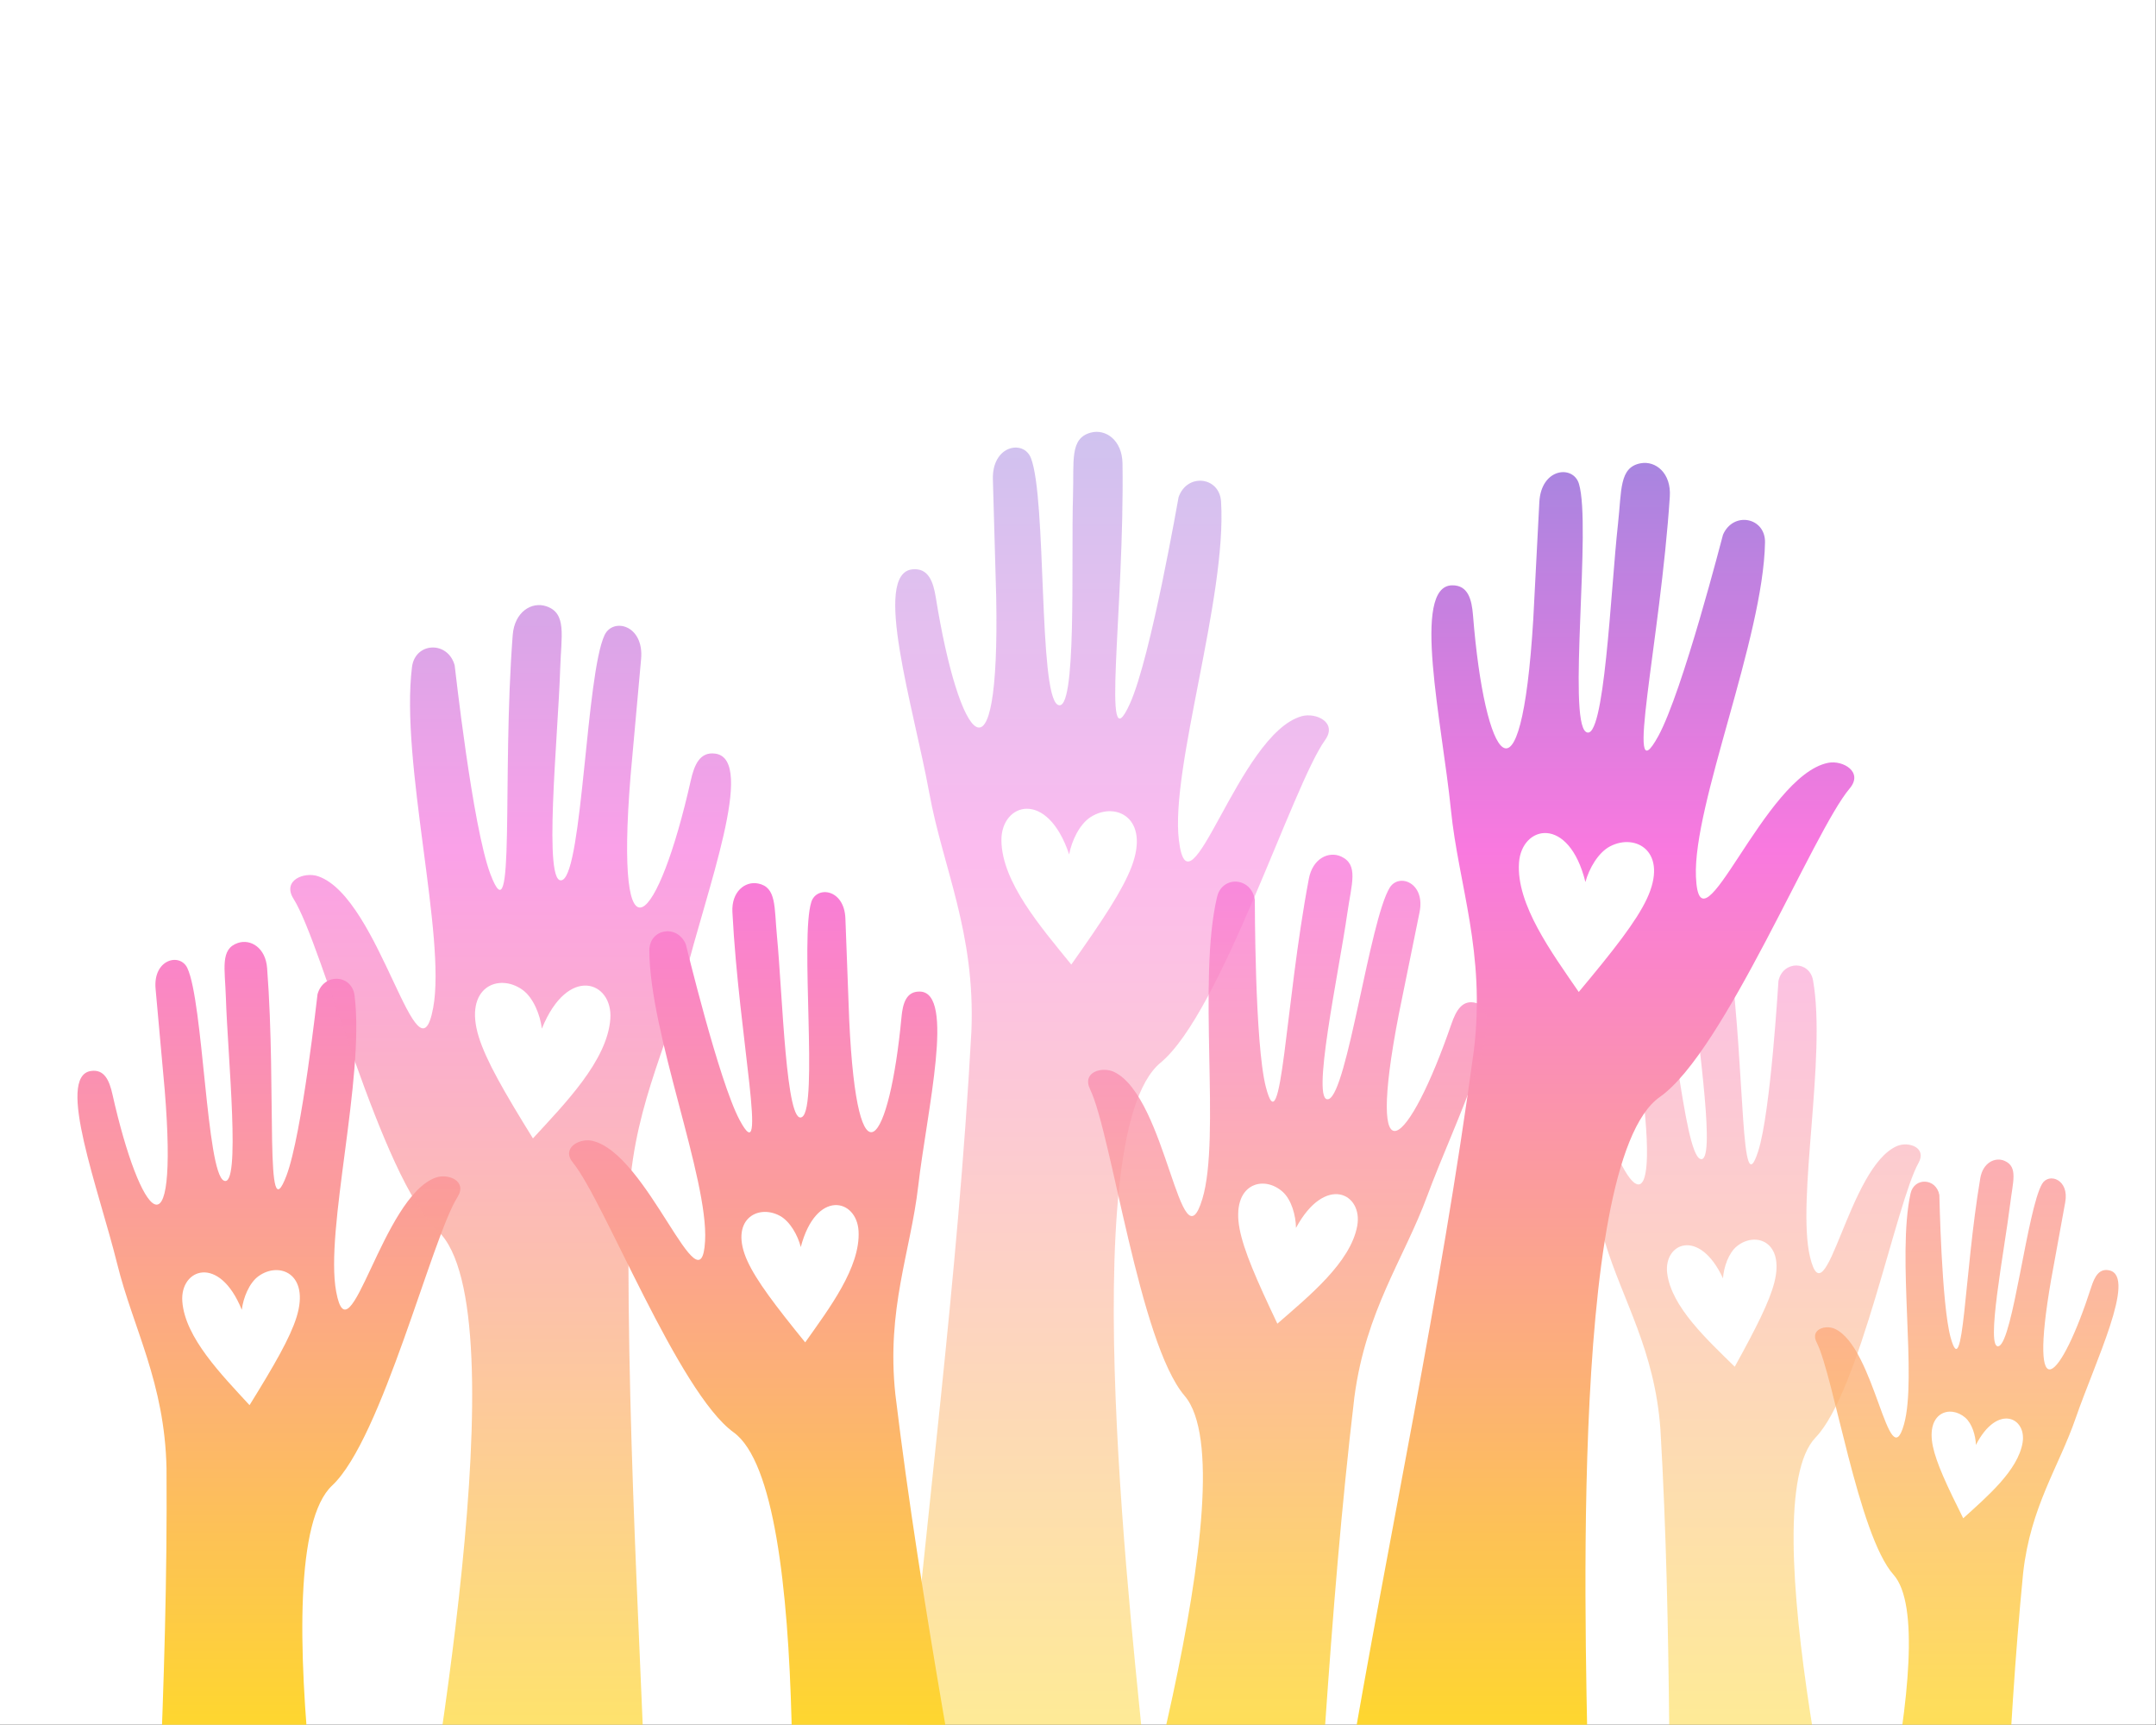 <?xml version="1.0" encoding="utf-8"?>
<!-- Generator: Adobe Illustrator 27.5.0, SVG Export Plug-In . SVG Version: 6.00 Build 0)  -->
<svg version="1.1" id="Layer_1" xmlns="http://www.w3.org/2000/svg" xmlns:xlink="http://www.w3.org/1999/xlink" x="0px" y="0px"
	 viewBox="0 0 2372 1898" style="enable-background:new 0 0 2372 1898;" xml:space="preserve">
<rect x="0" y="0" width="2372" height="1898" fill="#333333" stroke="none"/>
<g>
	<g>
		<defs>
			<rect id="SVGID_1_" width="2371.708" height="1897.367"/>
		</defs>
		<use xlink:href="#SVGID_1_"  style="overflow:visible;fill:#FFFFFF;"/>
		<clipPath id="SVGID_00000135662800448261782010000004802657218492890536_">
			<use xlink:href="#SVGID_1_"  style="overflow:visible;"/>
		</clipPath>
		<g style="clip-path:url(#SVGID_00000135662800448261782010000004802657218492890536_);">
			
				<linearGradient id="SVGID_00000095330336976538054640000010784377803396147088_" gradientUnits="userSpaceOnUse" x1="295.816" y1="-96.459" x2="295.816" y2="1890.616">
				<stop  offset="0" style="stop-color:#4393E1"/>
				<stop  offset="0.085" style="stop-color:#5B90E1"/>
				<stop  offset="0.266" style="stop-color:#9987E0"/>
				<stop  offset="0.519" style="stop-color:#F979DF"/>
				<stop  offset="0.789" style="stop-color:#FCAC7E"/>
				<stop  offset="1" style="stop-color:#FED630"/>
			</linearGradient>
			<path style="fill:url(#SVGID_00000095330336976538054640000010784377803396147088_);" d="M479.648,1295.33
				c-59.395,20.647-95.128,204.89-109.799,125.548c-12.579-68.019,31.598-234.45,20.266-325.509
				c-2.965-23.828-34.186-25.41-40.78-1.667c-0.198,0.715-16.947,154.055-34.174,199.572
				c-24.306,64.217-10.731-90.199-21.294-228.403c-1.708-22.354-18.169-32.269-32.114-27.576
				c-19.831,6.673-14.239,27.951-13.233,60.342c1.982,63.858,16.93,210.27-2.235,201.129
				c-19.165-9.14-22.608-196.394-40.165-233.843c-8.061-17.191-37.986-9.796-34.938,22.934
				c0.076,0.811,9.995,110.788,10.057,111.556c15.504,191.256-26.837,141.076-57.561,4.266c-3.33-14.821-8.742-27.842-23.755-25.528
				c-38.775,5.981,9.011,131.266,29.056,212.363c17.501,70.807,52.21,130.131,54.215,224.646
				c1.687,241.93-14.992,464.027-21.462,706.295l230.049-18.692c-15.956-105.227-106.867-593.237-26.349-668.634
				c54.867-51.378,109.52-272.191,137.902-317.325C514.491,1299.06,492.994,1290.69,479.648,1295.33z M326.323,1448.717
				c-7.014,22.693-24.345,52.753-51.789,97.048c-30.735-33.467-71.086-74.346-73.962-114.231
				c-2.577-35.762,40.608-52.058,65.439,9.339c1.548-12.998,8.066-29.556,18.452-37.049
				C307.314,1387.341,340.996,1401.247,326.323,1448.717z"/>
			
				<linearGradient id="SVGID_00000183248954849010217950000006600894546719116211_" gradientUnits="userSpaceOnUse" x1="1914.549" y1="-96.46" x2="1914.549" y2="1890.625">
				<stop  offset="0" style="stop-color:#4393E1"/>
				<stop  offset="0.085" style="stop-color:#5B90E1"/>
				<stop  offset="0.266" style="stop-color:#9987E0"/>
				<stop  offset="0.519" style="stop-color:#F979DF"/>
				<stop  offset="0.789" style="stop-color:#FCAC7E"/>
				<stop  offset="1" style="stop-color:#FED630"/>
			</linearGradient>
			<path style="opacity:0.5;fill:url(#SVGID_00000183248954849010217950000006600894546719116211_);" d="M2087.609,1260.504
				c-54.326,22.057-78.818,195.331-96.263,122.146c-14.956-62.742,18.249-219.83,3.357-304.085
				c-3.897-22.048-33.046-22.033-38.055,0.391c-0.151,0.676-8.438,144.266-22.31,187.473
				c-19.574,60.958-14.293-83.484-30.717-211.678c-2.656-20.735-18.457-29.183-31.219-24.148
				c-18.149,7.16-11.928,26.707-9.447,56.822c4.89,59.371,25.788,194.999,7.506,187.401
				c-18.282-7.597-30.414-181.807-48.548-215.844c-8.325-15.624-35.84-7.312-31.442,23.023c0.11,0.751,14.588,102.69,14.683,103.403
				c23.554,177.361-18.266,132.651-53.398,6.716c-3.807-13.643-9.468-25.51-23.338-22.639
				c-35.822,7.418,14.649,121.807,37.18,196.37c19.672,65.101,54.821,118.691,61.194,206.609
				c13.102,225.209,8.157,432.823,13.68,658.735l213.334-28.372c-19.874-97.228-127.794-547.336-56.407-621.385
				c48.644-50.459,89.012-258.688,113.291-302.071C2120.233,1262.317,2099.816,1255.547,2087.609,1260.504z M1952.142,1410.648
				c-5.45,21.466-20.156,50.284-43.601,92.841c-30.216-29.7-69.74-65.844-74.319-102.849c-4.104-33.179,35.334-50.413,61.383,5.578
				c0.822-12.178,6.102-27.907,15.417-35.38C1931.515,1354.4,1963.543,1365.744,1952.142,1410.648z"/>
			
				<linearGradient id="SVGID_00000064353925914151489840000006111882002070801821_" gradientUnits="userSpaceOnUse" x1="1223.463" y1="-96.46" x2="1223.463" y2="1890.623">
				<stop  offset="0" style="stop-color:#4393E1"/>
				<stop  offset="0.085" style="stop-color:#5B90E1"/>
				<stop  offset="0.266" style="stop-color:#9987E0"/>
				<stop  offset="0.519" style="stop-color:#F979DF"/>
				<stop  offset="0.789" style="stop-color:#FCAC7E"/>
				<stop  offset="1" style="stop-color:#FED630"/>
			</linearGradient>
			<path style="opacity:0.5;fill:url(#SVGID_00000064353925914151489840000006111882002070801821_);" d="M1432.079,787.878
				c-69.714,19.509-123.85,228.677-135.077,136.468c-9.625-79.05,52.948-267.153,46.39-372.588
				c-1.715-27.59-37.478-31.624-46.74-4.809c-0.279,0.808-30.407,175.813-53.433,226.892
				c-32.487,72.064-5.929-104.405-8.257-263.959c-0.376-25.808-18.586-38.368-34.943-33.966
				c-23.26,6.261-18.346,31.106-19.49,68.397c-2.255,73.517,4.529,242.812-16.843,230.949
				c-21.372-11.861-12.038-227.271-29.554-271.549c-8.042-20.324-42.952-13.952-41.773,23.874
				c0.031,0.937,3.621,128.01,3.639,128.897c4.241,220.863-40.85,160.2-66.443,0.817c-2.774-17.267-8.069-32.614-25.485-31.019
				c-44.978,4.121,1.038,151.471,18.314,246.079c15.085,82.602,50.756,153.232,46.352,261.978
				c-15.234,278.11-50.162,532.126-74.791,810.046l265.665-5.151c-10.865-122.043-80.69-689.245,17.181-770.165
				c66.692-55.141,145.162-304.987,180.979-354.835C1471.85,794.636,1447.743,783.493,1432.079,787.878z M1245.014,953.244
				c-9.671,25.577-31.718,58.887-66.397,107.838c-32.941-40.637-76.405-90.473-76.878-136.507
				c-0.423-41.275,50.356-56.936,74.53,15.376c2.702-14.826,11.366-33.389,23.832-41.262
				C1227.527,881.37,1265.243,899.739,1245.014,953.244z"/>
			
				<linearGradient id="SVGID_00000073710750827584156670000006877623509847382924_" gradientUnits="userSpaceOnUse" x1="1761.18" y1="-96.46" x2="1761.18" y2="1890.622">
				<stop  offset="0" style="stop-color:#4393E1"/>
				<stop  offset="0.085" style="stop-color:#5B90E1"/>
				<stop  offset="0.266" style="stop-color:#9987E0"/>
				<stop  offset="0.519" style="stop-color:#F979DF"/>
				<stop  offset="0.789" style="stop-color:#FCAC7E"/>
				<stop  offset="1" style="stop-color:#FED630"/>
			</linearGradient>
			<path style="fill:url(#SVGID_00000073710750827584156670000006877623509847382924_);" d="M2011.391,839.139
				c-71.049,13.879-141.718,218.056-145.545,125.245c-3.281-79.567,74.115-262.07,75.999-367.693
				c0.494-27.639-34.832-34.516-46.207-8.527c-0.343,0.783-44.352,172.823-71.384,221.9
				c-38.139,69.239,2.428-104.546,12.851-263.775c1.686-25.755-15.462-39.731-32.119-36.647
				c-23.686,4.383-20.772,29.542-24.89,66.622c-8.119,73.102-14.878,242.398-35.235,228.867
				c-20.357-13.531,6.152-227.507-7.772-273.042c-6.392-20.903-41.701-17.339-43.546,20.461
				c-0.046,0.936-6.614,127.89-6.668,128.776c-13.413,220.496-53.514,156.425-66.296-4.493
				c-1.386-17.433-5.439-33.153-22.926-32.955c-45.164,0.515-11.063,151.069-1.398,246.755
				c8.439,83.544,38.356,156.797,25.28,264.843c-37.397,276.005-92.501,526.42-139.248,801.484l265.228,16.084
				c-1.083-122.521-25.385-693.487,78.637-766.333c70.883-49.638,169.057-292.42,208.741-339.248
				C2050.495,849.052,2027.356,836.02,2011.391,839.139z M1811.716,989.037c-11.682,24.723-36.32,56.166-74.797,102.19
				c-29.59-43.139-68.935-96.286-65.731-142.212c2.876-41.177,54.743-52.732,73.064,21.279
				c3.877-14.563,13.996-32.374,27.051-39.226C1800.026,915.996,1836.154,937.319,1811.716,989.037z"/>
			
				<linearGradient id="SVGID_00000129171732187265381930000006055093973261501871_" gradientUnits="userSpaceOnUse" x1="561.834" y1="-96.46" x2="561.834" y2="1890.618">
				<stop  offset="0" style="stop-color:#4393E1"/>
				<stop  offset="0.085" style="stop-color:#5B90E1"/>
				<stop  offset="0.266" style="stop-color:#9987E0"/>
				<stop  offset="0.519" style="stop-color:#F979DF"/>
				<stop  offset="0.789" style="stop-color:#FCAC7E"/>
				<stop  offset="1" style="stop-color:#FED630"/>
			</linearGradient>
			<path style="opacity:0.7;fill:url(#SVGID_00000129171732187265381930000006055093973261501871_);" d="M322.931,988.725
				c32.676,51.961,95.594,306.17,158.759,365.318c92.696,86.801-11.965,648.618-30.334,769.76l264.842,21.519
				c-7.448-278.909-26.649-534.595-24.708-813.116c2.308-108.809,42.266-177.106,62.415-258.622
				c23.077-93.362,78.09-237.594,33.451-244.481c-17.284-2.665-23.516,12.326-27.349,29.389
				c-35.371,157.502-84.116,215.27-66.266-4.911c0.072-0.884,11.49-127.494,11.578-128.428c3.51-37.681-30.942-46.194-40.221-26.403
				c-20.213,43.113-24.177,258.688-46.24,269.21c-22.063,10.522-4.855-158.032-2.573-231.549
				c1.157-37.291,7.595-61.786-15.236-69.469c-16.055-5.403-35.004,6.012-36.97,31.747c-12.16,159.106,3.467,336.877-24.516,262.947
				c-19.833-52.401-39.114-228.931-39.343-229.755c-7.591-27.334-43.535-25.513-46.947,1.919
				c-13.046,104.831,37.812,296.433,23.33,374.74c-16.891,91.341-58.028-120.767-126.406-144.537
				C334.833,958.661,310.086,968.297,322.931,988.725z M574.903,1088.905c11.957,8.626,19.46,27.688,21.242,42.653
				c28.586-70.684,78.303-51.923,75.337-10.752c-3.311,45.917-49.765,92.978-85.148,131.508
				c-31.594-50.996-51.547-85.601-59.621-111.727C509.82,1085.938,548.596,1069.929,574.903,1088.905z"/>
			
				<linearGradient id="SVGID_00000059995404708527864380000007356415420581870211_" gradientUnits="userSpaceOnUse" x1="860.95" y1="-96.46" x2="860.95" y2="1890.626">
				<stop  offset="0" style="stop-color:#4393E1"/>
				<stop  offset="0.085" style="stop-color:#5B90E1"/>
				<stop  offset="0.266" style="stop-color:#9987E0"/>
				<stop  offset="0.519" style="stop-color:#F979DF"/>
				<stop  offset="0.789" style="stop-color:#FCAC7E"/>
				<stop  offset="1" style="stop-color:#FED630"/>
			</linearGradient>
			<path style="fill:url(#SVGID_00000059995404708527864380000007356415420581870211_);" d="M630.422,1279.126
				c33.809,41.068,115.882,252.659,176.691,296.548c89.239,64.408,61.129,558.871,58.677,665.026l230.028-10.661
				c-37.111-238.931-81.768-456.605-110.765-696.235c-9.995-93.787,16.833-156.894,25.178-229.183
				c9.557-82.795,40.966-212.834,1.836-213.839c-15.151-0.388-18.856,13.184-20.273,28.273
				c-13.064,139.283-48.604,194.308-57.503,3.075c-0.036-0.768-4.16-110.86-4.187-111.672
				c-1.133-32.778-31.684-36.302-37.482-18.268c-12.628,39.286,7.699,225.031-10.107,236.505
				c-17.807,11.474-21.573-135.311-27.706-198.756c-3.11-32.182-0.274-53.947-20.745-58.038
				c-14.396-2.877-29.428,9.021-28.285,31.36c7.065,138.107,40.071,289.198,7.878,228.729
				c-22.818-42.86-58.828-192.483-59.115-193.166c-9.536-22.661-40.231-17.138-40.145,6.818
				c0.328,91.549,65.141,250.651,61.315,319.558c-4.463,80.377-63.178-97.423-124.573-110.327
				C637.343,1251.973,617.13,1262.981,630.422,1279.126z M858.047,1337.499c11.228,6.098,19.776,21.658,22.956,34.325
				c16.79-63.908,61.592-53.254,63.575-17.537c2.21,39.835-32.54,85.403-58.714,122.419c-32.773-40.357-53.734-67.908-63.552-89.475
				C801.774,1342.114,833.344,1324.083,858.047,1337.499z"/>
			
				<linearGradient id="SVGID_00000067223516780594745850000010175002814647971258_" gradientUnits="userSpaceOnUse" x1="2163.786" y1="-96.457" x2="2163.786" y2="1890.619">
				<stop  offset="0" style="stop-color:#4393E1"/>
				<stop  offset="0.085" style="stop-color:#5B90E1"/>
				<stop  offset="0.266" style="stop-color:#9987E0"/>
				<stop  offset="0.519" style="stop-color:#F979DF"/>
				<stop  offset="0.789" style="stop-color:#FCAC7E"/>
				<stop  offset="1" style="stop-color:#FED630"/>
			</linearGradient>
			<path style="opacity:0.8;fill:url(#SVGID_00000067223516780594745850000010175002814647971258_);" d="M1998.65,1476.705
				c18.829,36.972,45.69,211.938,84.607,255.606c57.111,64.084-47.592,435.915-67.342,516.347l176.978,30.631
				c11.987-188.214,14.646-361.51,32.931-548.889c8.186-73.109,39.249-116.651,57.781-170.297
				c21.226-61.444,67.052-155.188,37.422-162.544c-11.474-2.848-16.582,6.864-20.202,18.117
				c-33.412,103.873-69.748,139.79-44.311-7.346c0.102-0.591,15.507-85.128,15.623-85.751c4.659-25.153-18.014-32.983-25.467-20.226
				c-16.235,27.791-32.044,172.673-47.538,178.411c-15.494,5.739,6.365-106.681,12.382-156.033
				c3.053-25.033,8.879-41.131-6.022-47.694c-10.479-4.616-23.931,1.913-26.824,19.118c-17.885,106.368-18.2,226.994-32.531,175.52
				c-10.157-36.485-12.376-156.499-12.481-157.068c-3.444-18.864-27.751-19.829-31.721-1.57
				c-15.172,69.776,7.385,201.861-7.136,253.694c-16.939,60.461-31.703-84.837-76.286-105.006
				C2008.496,1457.191,1991.248,1462.169,1998.65,1476.705z M2162.169,1559.504c7.523,6.536,11.413,19.826,11.7,30.008
				c23.552-45.841,55.878-30.181,51.371-2.646c-5.027,30.71-39.169,59.559-65.337,83.34c-18.161-36.256-29.483-60.769-33.327-78.848
				C2118.537,1553.539,2145.617,1545.126,2162.169,1559.504z"/>
			
				<linearGradient id="SVGID_00000182530387746628613030000012836035394085265817_" gradientUnits="userSpaceOnUse" x1="1416.556" y1="-96.46" x2="1416.556" y2="1890.614">
				<stop  offset="0" style="stop-color:#4393E1"/>
				<stop  offset="0.085" style="stop-color:#5B90E1"/>
				<stop  offset="0.266" style="stop-color:#9987E0"/>
				<stop  offset="0.519" style="stop-color:#F979DF"/>
				<stop  offset="0.789" style="stop-color:#FCAC7E"/>
				<stop  offset="1" style="stop-color:#FED630"/>
			</linearGradient>
			<path style="opacity:0.8;fill:url(#SVGID_00000182530387746628613030000012836035394085265817_);" d="M1199.3,1198.303
				c23.673,48.941,54.156,278.879,103.964,337.133c73.095,85.489-74.072,569.79-102.109,674.628l231.026,44.887
				c20.766-246.247,28.91-473.202,57.903-718.186c12.691-95.557,54.556-151.762,80.277-221.545
				c29.459-79.924,92.016-201.499,53.396-211.933c-14.954-4.039-21.907,8.546-26.953,23.191
				c-46.565,135.18-95.133,181.257-57.852-10.814c0.15-0.772,22.604-111.105,22.773-111.918c6.78-32.826-22.712-43.694-32.82-27.182
				c-22.016,35.972-46.623,225.349-67.076,232.45c-20.452,7.101,11.208-139.588,20.418-204.079
				c4.672-32.713,12.738-53.644-6.607-62.644c-13.603-6.328-31.402,1.863-35.654,24.325
				c-26.29,138.865-29.948,296.884-47.339,229.064c-12.325-48.07-12.005-205.354-12.125-206.101
				c-4.005-24.806-35.823-26.723-41.515-2.91c-21.753,91.002,4.246,264.646-16.172,332.16
				c-23.817,78.75-39.25-111.993-97.114-139.615C1212.722,1173.005,1189.993,1179.063,1199.3,1198.303z M1411.291,1311.173
				c9.681,8.765,14.418,26.279,14.521,39.627c32.088-59.421,74.014-38.036,67.37-2.084c-7.412,40.096-52.915,76.971-87.837,107.422
				c-22.816-47.986-36.989-80.403-41.539-104.191C1354.29,1302.185,1389.993,1291.891,1411.291,1311.173z"/>
		</g>
	</g>
</g>
</svg>
